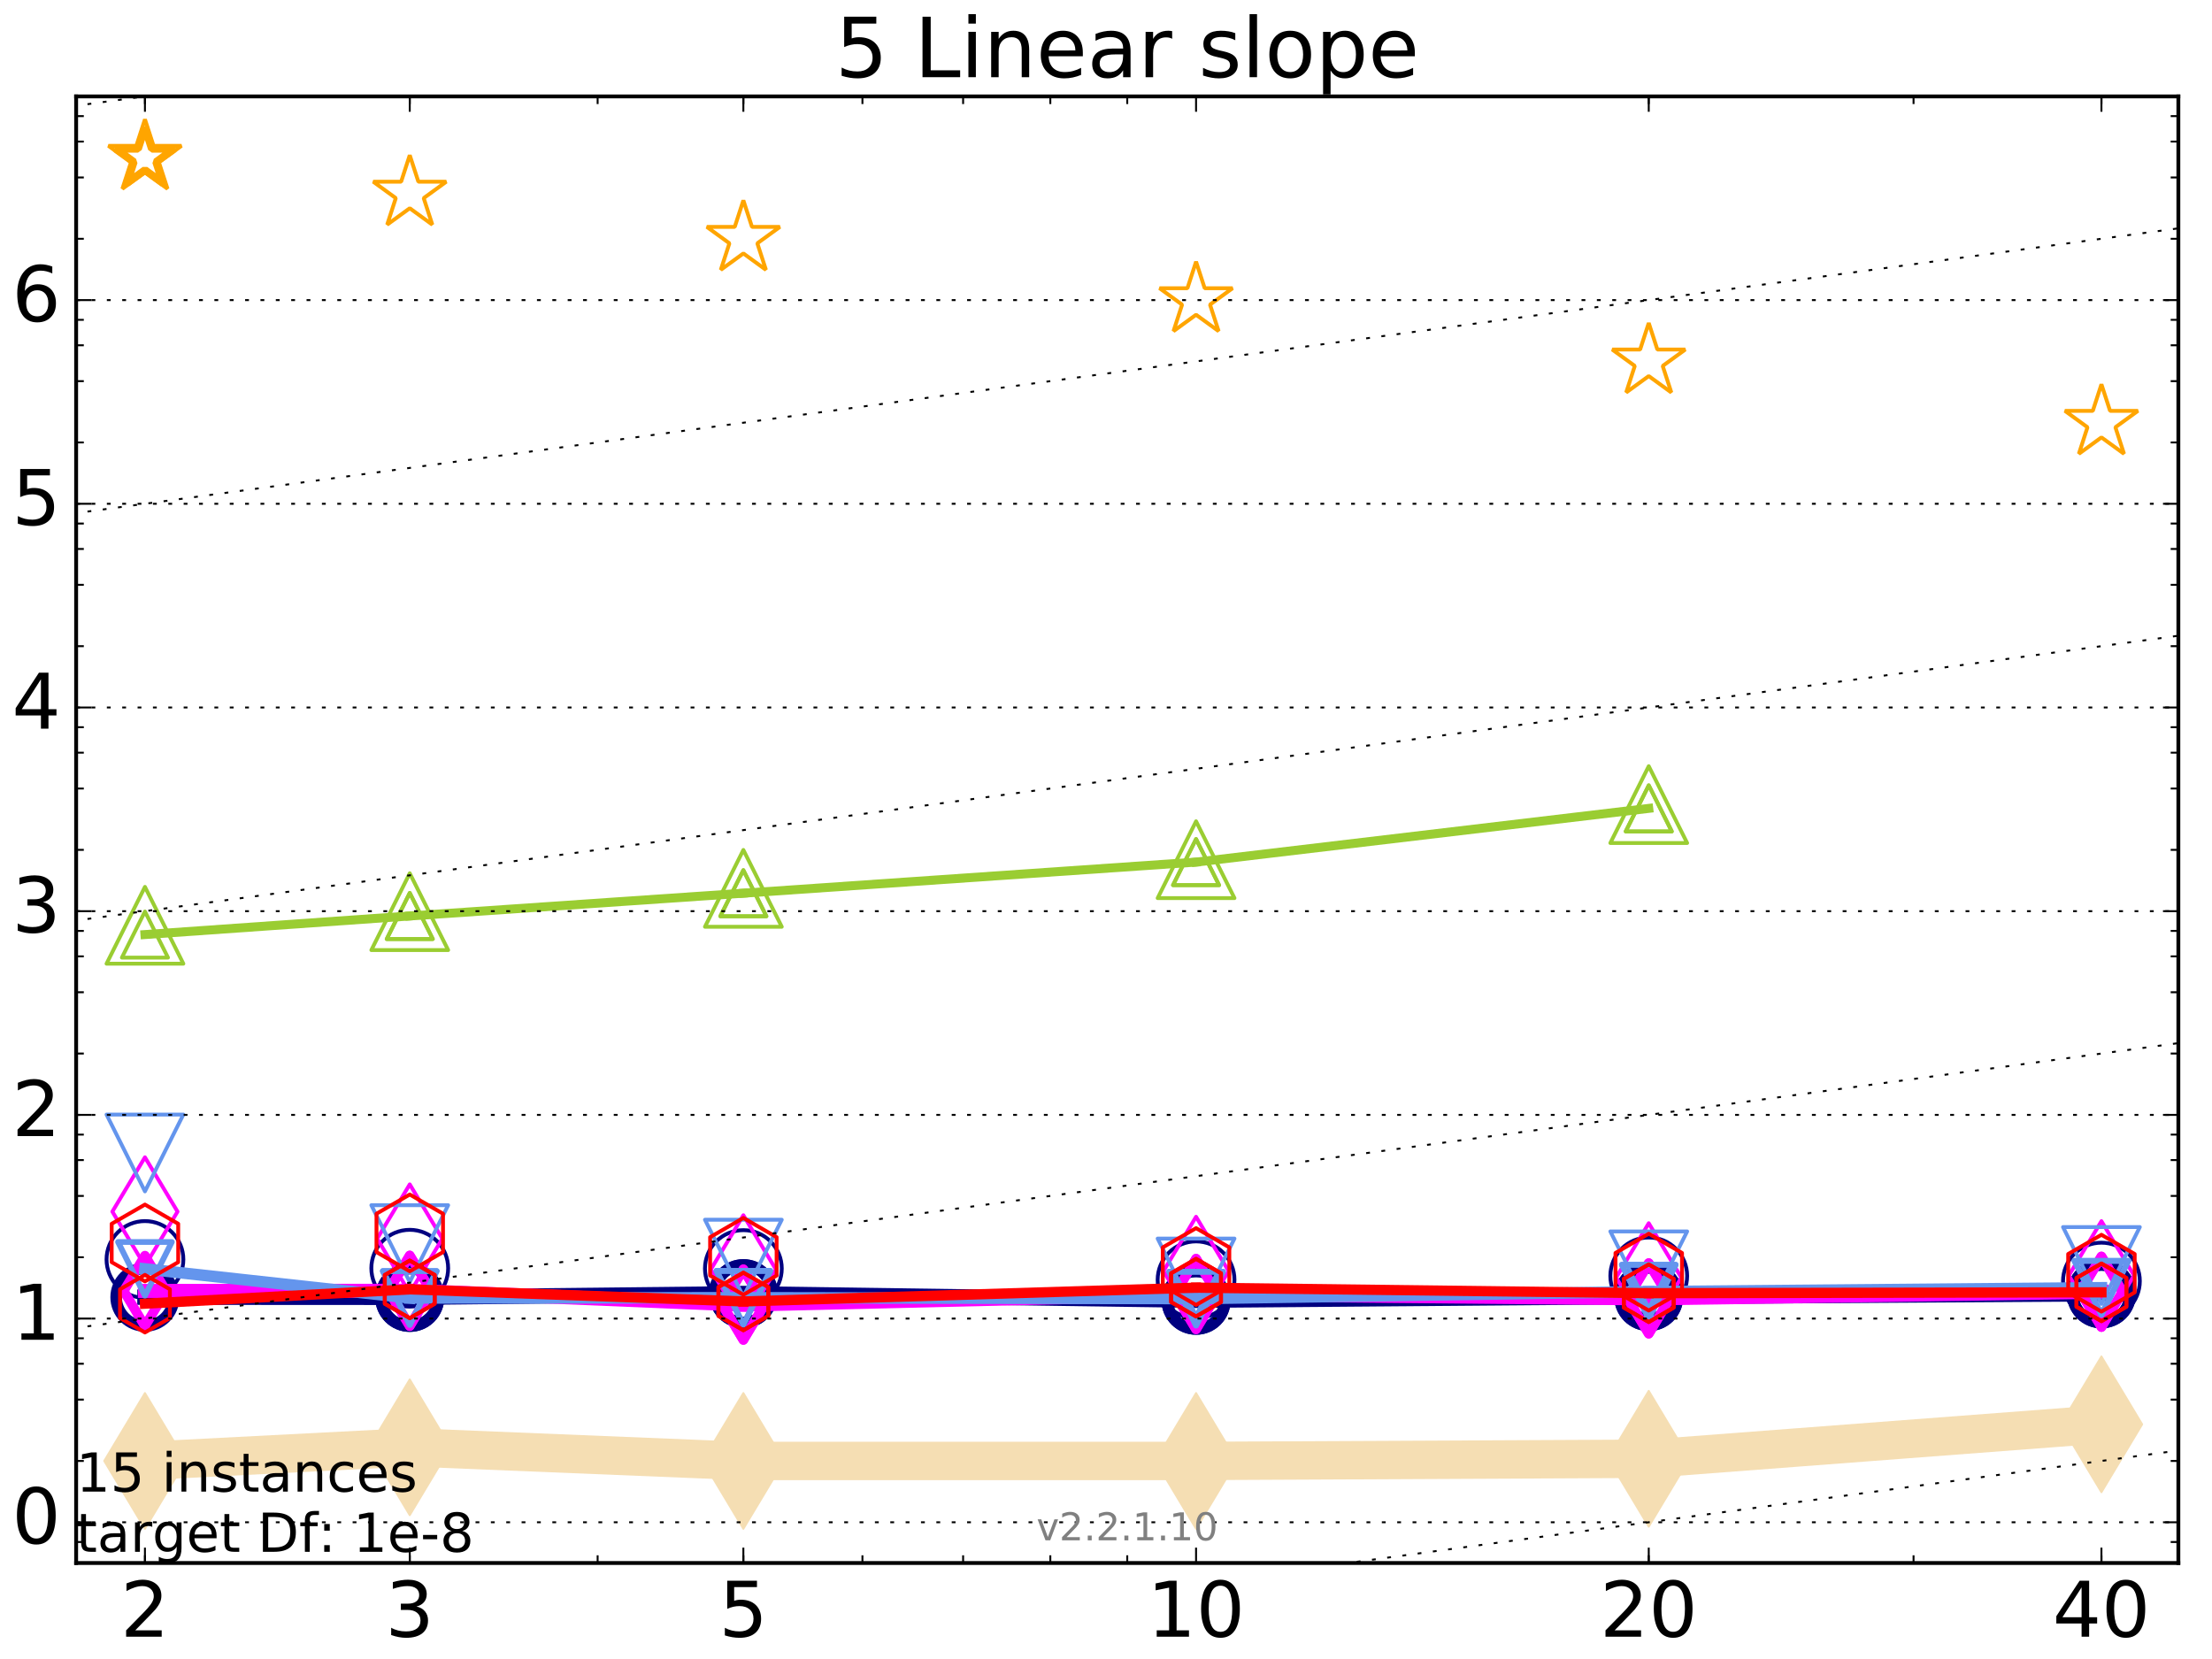 <?xml version="1.0" encoding="utf-8" standalone="no"?>
<!DOCTYPE svg PUBLIC "-//W3C//DTD SVG 1.1//EN"
  "http://www.w3.org/Graphics/SVG/1.1/DTD/svg11.dtd">
<!-- Created with matplotlib (http://matplotlib.org/) -->
<svg height="432pt" version="1.1" viewBox="0 0 576 432" width="576pt" xmlns="http://www.w3.org/2000/svg" xmlns:xlink="http://www.w3.org/1999/xlink">
 <defs>
  <style type="text/css">
*{stroke-linecap:butt;stroke-linejoin:round;stroke-miterlimit:100000;}
  </style>
 </defs>
 <g id="figure_1">
  <g id="patch_1">
   <path d="M 0 432 
L 576 432 
L 576 0 
L 0 0 
z
" style="fill:#ffffff;"/>
  </g>
  <g id="axes_1">
   <g id="patch_2">
    <path d="M 19.825 407 
L 567.24 407 
L 567.24 25.1 
L 19.825 25.1 
z
" style="fill:#ffffff;"/>
   </g>
   <g id="line2d_1">
    <path clip-path="url(#p3a4bf9d9cc)" d="M 37.743 380.425 
L 106.698 376.874 
L 193.571 380.425 
L 311.451 380.425 
L 429.33 379.856 
L 547.209 370.893 
" style="fill:none;stroke:#f5deb3;stroke-linecap:square;stroke-width:10.0;"/>
    <defs>
     <path d="M -0 17.678 
L 10.607 0 
L 0 -17.678 
L -10.607 -0 
z
" id="m29c570de01" style="stroke:#f5deb3;stroke-linejoin:miter;stroke-width:0.5;"/>
    </defs>
    <g clip-path="url(#p3a4bf9d9cc)">
     <use style="fill:#f5deb3;stroke:#f5deb3;stroke-linejoin:miter;stroke-width:0.5;" x="37.743" xlink:href="#m29c570de01" y="380.425"/>
     <use style="fill:#f5deb3;stroke:#f5deb3;stroke-linejoin:miter;stroke-width:0.5;" x="106.698" xlink:href="#m29c570de01" y="376.874"/>
     <use style="fill:#f5deb3;stroke:#f5deb3;stroke-linejoin:miter;stroke-width:0.5;" x="193.571" xlink:href="#m29c570de01" y="380.425"/>
     <use style="fill:#f5deb3;stroke:#f5deb3;stroke-linejoin:miter;stroke-width:0.5;" x="311.451" xlink:href="#m29c570de01" y="380.425"/>
     <use style="fill:#f5deb3;stroke:#f5deb3;stroke-linejoin:miter;stroke-width:0.5;" x="429.33" xlink:href="#m29c570de01" y="379.856"/>
     <use style="fill:#f5deb3;stroke:#f5deb3;stroke-linejoin:miter;stroke-width:0.5;" x="547.209" xlink:href="#m29c570de01" y="370.893"/>
    </g>
   </g>
   <g id="line2d_2">
    <path clip-path="url(#p3a4bf9d9cc)" d="M 37.743 337.784 
L 106.698 337.824 
" style="fill:none;stroke:#000080;stroke-linecap:square;stroke-width:4.0;"/>
    <defs>
     <path d="M 0 7.5 
C 1.989 7.5 3.897 6.71 5.303 5.303 
C 6.71 3.897 7.5 1.989 7.5 0 
C 7.5 -1.989 6.71 -3.897 5.303 -5.303 
C 3.897 -6.71 1.989 -7.5 0 -7.5 
C -1.989 -7.5 -3.897 -6.71 -5.303 -5.303 
C -6.71 -3.897 -7.5 -1.989 -7.5 0 
C -7.5 1.989 -6.71 3.897 -5.303 5.303 
C -3.897 6.71 -1.989 7.5 0 7.5 
z
" id="mb3fbb2dd68" style="stroke:#000080;stroke-width:3.0;"/>
    </defs>
    <g clip-path="url(#p3a4bf9d9cc)">
     <use style="fill:none;stroke:#000080;stroke-width:3.0;" x="37.743" xlink:href="#mb3fbb2dd68" y="337.784"/>
     <use style="fill:none;stroke:#000080;stroke-width:3.0;" x="106.698" xlink:href="#mb3fbb2dd68" y="337.824"/>
    </g>
   </g>
   <g id="line2d_3">
    <path clip-path="url(#p3a4bf9d9cc)" d="M 106.698 337.824 
L 193.571 336.885 
" style="fill:none;stroke:#000080;stroke-linecap:square;stroke-width:4.0;"/>
    <g clip-path="url(#p3a4bf9d9cc)">
     <use style="fill:none;stroke:#000080;stroke-width:3.0;" x="106.698" xlink:href="#mb3fbb2dd68" y="337.824"/>
     <use style="fill:none;stroke:#000080;stroke-width:3.0;" x="193.571" xlink:href="#mb3fbb2dd68" y="336.885"/>
    </g>
   </g>
   <g id="line2d_4">
    <path clip-path="url(#p3a4bf9d9cc)" d="M 193.571 336.885 
L 311.451 338.569 
" style="fill:none;stroke:#000080;stroke-linecap:square;stroke-width:4.0;"/>
    <g clip-path="url(#p3a4bf9d9cc)">
     <use style="fill:none;stroke:#000080;stroke-width:3.0;" x="193.571" xlink:href="#mb3fbb2dd68" y="336.885"/>
     <use style="fill:none;stroke:#000080;stroke-width:3.0;" x="311.451" xlink:href="#mb3fbb2dd68" y="338.569"/>
    </g>
   </g>
   <g id="line2d_5">
    <path clip-path="url(#p3a4bf9d9cc)" d="M 311.451 338.569 
L 429.33 337.627 
" style="fill:none;stroke:#000080;stroke-linecap:square;stroke-width:4.0;"/>
    <g clip-path="url(#p3a4bf9d9cc)">
     <use style="fill:none;stroke:#000080;stroke-width:3.0;" x="311.451" xlink:href="#mb3fbb2dd68" y="338.569"/>
     <use style="fill:none;stroke:#000080;stroke-width:3.0;" x="429.33" xlink:href="#mb3fbb2dd68" y="337.627"/>
    </g>
   </g>
   <g id="line2d_6">
    <path clip-path="url(#p3a4bf9d9cc)" d="M 429.33 337.627 
L 547.209 336.899 
" style="fill:none;stroke:#000080;stroke-linecap:square;stroke-width:4.0;"/>
    <g clip-path="url(#p3a4bf9d9cc)">
     <use style="fill:none;stroke:#000080;stroke-width:3.0;" x="429.33" xlink:href="#mb3fbb2dd68" y="337.627"/>
     <use style="fill:none;stroke:#000080;stroke-width:3.0;" x="547.209" xlink:href="#mb3fbb2dd68" y="336.899"/>
    </g>
   </g>
   <g id="line2d_7">
    <path clip-path="url(#p3a4bf9d9cc)" d="M 547.209 336.899 
" style="fill:none;stroke:#000080;stroke-linecap:square;stroke-width:4.0;"/>
    <g clip-path="url(#p3a4bf9d9cc)">
     <use style="fill:none;stroke:#000080;stroke-width:3.0;" x="547.209" xlink:href="#mb3fbb2dd68" y="336.899"/>
    </g>
   </g>
   <g id="line2d_8"/>
   <g id="line2d_9">
    <defs>
     <path d="M 0 10 
C 2.652 10 5.196 8.946 7.071 7.071 
C 8.946 5.196 10 2.652 10 0 
C 10 -2.652 8.946 -5.196 7.071 -7.071 
C 5.196 -8.946 2.652 -10 0 -10 
C -2.652 -10 -5.196 -8.946 -7.071 -7.071 
C -8.946 -5.196 -10 -2.652 -10 0 
C -10 2.652 -8.946 5.196 -7.071 7.071 
C -5.196 8.946 -2.652 10 0 10 
z
" id="m4d5eb759a0" style="stroke:#000080;"/>
    </defs>
    <g clip-path="url(#p3a4bf9d9cc)">
     <use style="fill:none;stroke:#000080;" x="37.743" xlink:href="#m4d5eb759a0" y="327.966"/>
     <use style="fill:none;stroke:#000080;" x="106.698" xlink:href="#m4d5eb759a0" y="330.241"/>
     <use style="fill:none;stroke:#000080;" x="193.571" xlink:href="#m4d5eb759a0" y="330.328"/>
     <use style="fill:none;stroke:#000080;" x="311.451" xlink:href="#m4d5eb759a0" y="333.254"/>
     <use style="fill:none;stroke:#000080;" x="429.33" xlink:href="#m4d5eb759a0" y="332.237"/>
     <use style="fill:none;stroke:#000080;" x="547.209" xlink:href="#m4d5eb759a0" y="333.591"/>
    </g>
   </g>
   <g id="line2d_10">
    <path clip-path="url(#p3a4bf9d9cc)" d="M 37.743 336.154 
L 106.698 336.117 
" style="fill:none;stroke:#ff00ff;stroke-linecap:square;stroke-width:3.667;"/>
    <defs>
     <path d="M -0 9.192 
L 5.515 0 
L 0 -9.192 
L -5.515 -0 
z
" id="mb4a8a34dd1" style="stroke:#ff00ff;stroke-linejoin:miter;stroke-width:2.5;"/>
    </defs>
    <g clip-path="url(#p3a4bf9d9cc)">
     <use style="fill:none;stroke:#ff00ff;stroke-linejoin:miter;stroke-width:2.5;" x="37.743" xlink:href="#mb4a8a34dd1" y="336.154"/>
     <use style="fill:none;stroke:#ff00ff;stroke-linejoin:miter;stroke-width:2.5;" x="106.698" xlink:href="#mb4a8a34dd1" y="336.117"/>
    </g>
   </g>
   <g id="line2d_11">
    <path clip-path="url(#p3a4bf9d9cc)" d="M 106.698 336.117 
L 193.571 339.72 
" style="fill:none;stroke:#ff00ff;stroke-linecap:square;stroke-width:3.667;"/>
    <g clip-path="url(#p3a4bf9d9cc)">
     <use style="fill:none;stroke:#ff00ff;stroke-linejoin:miter;stroke-width:2.5;" x="106.698" xlink:href="#mb4a8a34dd1" y="336.117"/>
     <use style="fill:none;stroke:#ff00ff;stroke-linejoin:miter;stroke-width:2.5;" x="193.571" xlink:href="#mb4a8a34dd1" y="339.72"/>
    </g>
   </g>
   <g id="line2d_12">
    <path clip-path="url(#p3a4bf9d9cc)" d="M 193.571 339.72 
L 311.451 336.955 
" style="fill:none;stroke:#ff00ff;stroke-linecap:square;stroke-width:3.667;"/>
    <g clip-path="url(#p3a4bf9d9cc)">
     <use style="fill:none;stroke:#ff00ff;stroke-linejoin:miter;stroke-width:2.5;" x="193.571" xlink:href="#mb4a8a34dd1" y="339.72"/>
     <use style="fill:none;stroke:#ff00ff;stroke-linejoin:miter;stroke-width:2.5;" x="311.451" xlink:href="#mb4a8a34dd1" y="336.955"/>
    </g>
   </g>
   <g id="line2d_13">
    <path clip-path="url(#p3a4bf9d9cc)" d="M 311.451 336.955 
L 429.33 338.099 
" style="fill:none;stroke:#ff00ff;stroke-linecap:square;stroke-width:3.667;"/>
    <g clip-path="url(#p3a4bf9d9cc)">
     <use style="fill:none;stroke:#ff00ff;stroke-linejoin:miter;stroke-width:2.5;" x="311.451" xlink:href="#mb4a8a34dd1" y="336.955"/>
     <use style="fill:none;stroke:#ff00ff;stroke-linejoin:miter;stroke-width:2.5;" x="429.33" xlink:href="#mb4a8a34dd1" y="338.099"/>
    </g>
   </g>
   <g id="line2d_14">
    <path clip-path="url(#p3a4bf9d9cc)" d="M 429.33 338.099 
L 547.209 336.372 
" style="fill:none;stroke:#ff00ff;stroke-linecap:square;stroke-width:3.667;"/>
    <g clip-path="url(#p3a4bf9d9cc)">
     <use style="fill:none;stroke:#ff00ff;stroke-linejoin:miter;stroke-width:2.5;" x="429.33" xlink:href="#mb4a8a34dd1" y="338.099"/>
     <use style="fill:none;stroke:#ff00ff;stroke-linejoin:miter;stroke-width:2.5;" x="547.209" xlink:href="#mb4a8a34dd1" y="336.372"/>
    </g>
   </g>
   <g id="line2d_15">
    <path clip-path="url(#p3a4bf9d9cc)" d="M 547.209 336.372 
" style="fill:none;stroke:#ff00ff;stroke-linecap:square;stroke-width:3.667;"/>
    <g clip-path="url(#p3a4bf9d9cc)">
     <use style="fill:none;stroke:#ff00ff;stroke-linejoin:miter;stroke-width:2.5;" x="547.209" xlink:href="#mb4a8a34dd1" y="336.372"/>
    </g>
   </g>
   <g id="line2d_16"/>
   <g id="line2d_17">
    <defs>
     <path d="M -0 14.142 
L 8.485 0 
L -0 -14.142 
L -8.485 -0 
z
" id="m6917cd1a4e" style="stroke:#ff00ff;stroke-linejoin:miter;"/>
    </defs>
    <g clip-path="url(#p3a4bf9d9cc)">
     <use style="fill:none;stroke:#ff00ff;stroke-linejoin:miter;" x="37.743" xlink:href="#m6917cd1a4e" y="315.501"/>
     <use style="fill:none;stroke:#ff00ff;stroke-linejoin:miter;" x="106.698" xlink:href="#m6917cd1a4e" y="322.552"/>
     <use style="fill:none;stroke:#ff00ff;stroke-linejoin:miter;" x="193.571" xlink:href="#m6917cd1a4e" y="330.591"/>
     <use style="fill:none;stroke:#ff00ff;stroke-linejoin:miter;" x="311.451" xlink:href="#m6917cd1a4e" y="330.991"/>
     <use style="fill:none;stroke:#ff00ff;stroke-linejoin:miter;" x="429.33" xlink:href="#m6917cd1a4e" y="332.668"/>
     <use style="fill:none;stroke:#ff00ff;stroke-linejoin:miter;" x="547.209" xlink:href="#m6917cd1a4e" y="332.131"/>
    </g>
   </g>
   <g id="line2d_18">
    <path clip-path="url(#p3a4bf9d9cc)" d="M 37.743 41.222 
" style="fill:none;stroke:#ffa500;stroke-linecap:square;stroke-width:3.333;"/>
    <defs>
     <path d="M 0 -8 
L -1.796 -2.472 
L -7.608 -2.472 
L -2.906 0.944 
L -4.702 6.472 
L -0 3.056 
L 4.702 6.472 
L 2.906 0.944 
L 7.608 -2.472 
L 1.796 -2.472 
z
" id="me22c292a26" style="stroke:#ffa500;stroke-linejoin:bevel;stroke-width:2.0;"/>
    </defs>
    <g clip-path="url(#p3a4bf9d9cc)">
     <use style="fill:none;stroke:#ffa500;stroke-linejoin:bevel;stroke-width:2.0;" x="37.743" xlink:href="#me22c292a26" y="41.222"/>
    </g>
   </g>
   <g id="line2d_19"/>
   <g id="line2d_20">
    <defs>
     <path d="M 0 -10 
L -2.245 -3.09 
L -9.511 -3.09 
L -3.633 1.18 
L -5.878 8.09 
L -0 3.82 
L 5.878 8.09 
L 3.633 1.18 
L 9.511 -3.09 
L 2.245 -3.09 
z
" id="m673a189672" style="stroke:#ffa500;stroke-linejoin:bevel;"/>
    </defs>
    <g clip-path="url(#p3a4bf9d9cc)">
     <use style="fill:none;stroke:#ffa500;stroke-linejoin:bevel;" x="37.743" xlink:href="#m673a189672" y="41.067"/>
     <use style="fill:none;stroke:#ffa500;stroke-linejoin:bevel;" x="106.698" xlink:href="#m673a189672" y="50.407"/>
     <use style="fill:none;stroke:#ffa500;stroke-linejoin:bevel;" x="193.571" xlink:href="#m673a189672" y="62.175"/>
     <use style="fill:none;stroke:#ffa500;stroke-linejoin:bevel;" x="311.451" xlink:href="#m673a189672" y="78.142"/>
     <use style="fill:none;stroke:#ffa500;stroke-linejoin:bevel;" x="429.33" xlink:href="#m673a189672" y="94.109"/>
     <use style="fill:none;stroke:#ffa500;stroke-linejoin:bevel;" x="547.209" xlink:href="#m673a189672" y="110.076"/>
    </g>
   </g>
   <g id="line2d_21">
    <path clip-path="url(#p3a4bf9d9cc)" d="M 37.743 330.415 
L 106.698 337.986 
" style="fill:none;stroke:#6495ed;stroke-linecap:square;stroke-width:3.0;"/>
    <defs>
     <path d="M -0 7 
L 7 -7 
L -7 -7 
z
" id="m1820e9f336" style="stroke:#6495ed;stroke-linejoin:miter;stroke-width:1.5;"/>
    </defs>
    <g clip-path="url(#p3a4bf9d9cc)">
     <use style="fill:none;stroke:#6495ed;stroke-linejoin:miter;stroke-width:1.5;" x="37.743" xlink:href="#m1820e9f336" y="330.415"/>
     <use style="fill:none;stroke:#6495ed;stroke-linejoin:miter;stroke-width:1.5;" x="106.698" xlink:href="#m1820e9f336" y="337.986"/>
    </g>
   </g>
   <g id="line2d_22">
    <path clip-path="url(#p3a4bf9d9cc)" d="M 106.698 337.986 
L 193.571 337.929 
" style="fill:none;stroke:#6495ed;stroke-linecap:square;stroke-width:3.0;"/>
    <g clip-path="url(#p3a4bf9d9cc)">
     <use style="fill:none;stroke:#6495ed;stroke-linejoin:miter;stroke-width:1.5;" x="106.698" xlink:href="#m1820e9f336" y="337.986"/>
     <use style="fill:none;stroke:#6495ed;stroke-linejoin:miter;stroke-width:1.5;" x="193.571" xlink:href="#m1820e9f336" y="337.929"/>
    </g>
   </g>
   <g id="line2d_23">
    <path clip-path="url(#p3a4bf9d9cc)" d="M 193.571 337.929 
L 311.451 338.148 
" style="fill:none;stroke:#6495ed;stroke-linecap:square;stroke-width:3.0;"/>
    <g clip-path="url(#p3a4bf9d9cc)">
     <use style="fill:none;stroke:#6495ed;stroke-linejoin:miter;stroke-width:1.5;" x="193.571" xlink:href="#m1820e9f336" y="337.929"/>
     <use style="fill:none;stroke:#6495ed;stroke-linejoin:miter;stroke-width:1.5;" x="311.451" xlink:href="#m1820e9f336" y="338.148"/>
    </g>
   </g>
   <g id="line2d_24">
    <path clip-path="url(#p3a4bf9d9cc)" d="M 311.451 338.148 
L 429.33 336.34 
" style="fill:none;stroke:#6495ed;stroke-linecap:square;stroke-width:3.0;"/>
    <g clip-path="url(#p3a4bf9d9cc)">
     <use style="fill:none;stroke:#6495ed;stroke-linejoin:miter;stroke-width:1.5;" x="311.451" xlink:href="#m1820e9f336" y="338.148"/>
     <use style="fill:none;stroke:#6495ed;stroke-linejoin:miter;stroke-width:1.5;" x="429.33" xlink:href="#m1820e9f336" y="336.34"/>
    </g>
   </g>
   <g id="line2d_25">
    <path clip-path="url(#p3a4bf9d9cc)" d="M 429.33 336.34 
L 547.209 335.327 
" style="fill:none;stroke:#6495ed;stroke-linecap:square;stroke-width:3.0;"/>
    <g clip-path="url(#p3a4bf9d9cc)">
     <use style="fill:none;stroke:#6495ed;stroke-linejoin:miter;stroke-width:1.5;" x="429.33" xlink:href="#m1820e9f336" y="336.34"/>
     <use style="fill:none;stroke:#6495ed;stroke-linejoin:miter;stroke-width:1.5;" x="547.209" xlink:href="#m1820e9f336" y="335.327"/>
    </g>
   </g>
   <g id="line2d_26">
    <path clip-path="url(#p3a4bf9d9cc)" d="M 547.209 335.327 
" style="fill:none;stroke:#6495ed;stroke-linecap:square;stroke-width:3.0;"/>
    <g clip-path="url(#p3a4bf9d9cc)">
     <use style="fill:none;stroke:#6495ed;stroke-linejoin:miter;stroke-width:1.5;" x="547.209" xlink:href="#m1820e9f336" y="335.327"/>
    </g>
   </g>
   <g id="line2d_27"/>
   <g id="line2d_28">
    <defs>
     <path d="M -0 10 
L 10 -10 
L -10 -10 
z
" id="m6410e30405" style="stroke:#6495ed;stroke-linejoin:miter;"/>
    </defs>
    <g clip-path="url(#p3a4bf9d9cc)">
     <use style="fill:none;stroke:#6495ed;stroke-linejoin:miter;" x="37.743" xlink:href="#m6410e30405" y="300.232"/>
     <use style="fill:none;stroke:#6495ed;stroke-linejoin:miter;" x="106.698" xlink:href="#m6410e30405" y="323.832"/>
     <use style="fill:none;stroke:#6495ed;stroke-linejoin:miter;" x="193.571" xlink:href="#m6410e30405" y="327.614"/>
     <use style="fill:none;stroke:#6495ed;stroke-linejoin:miter;" x="311.451" xlink:href="#m6410e30405" y="332.523"/>
     <use style="fill:none;stroke:#6495ed;stroke-linejoin:miter;" x="429.33" xlink:href="#m6410e30405" y="330.657"/>
     <use style="fill:none;stroke:#6495ed;stroke-linejoin:miter;" x="547.209" xlink:href="#m6410e30405" y="329.524"/>
    </g>
   </g>
   <g id="line2d_29">
    <path clip-path="url(#p3a4bf9d9cc)" d="M 37.743 339.472 
L 106.698 335.746 
" style="fill:none;stroke:#ff0000;stroke-linecap:square;stroke-width:2.667;"/>
    <defs>
     <path d="M 0 -7.5 
L -6.495 -3.75 
L -6.495 3.75 
L -0 7.5 
L 6.495 3.75 
L 6.495 -3.75 
z
" id="m7018a2073c" style="stroke:#ff0000;stroke-linejoin:miter;"/>
    </defs>
    <g clip-path="url(#p3a4bf9d9cc)">
     <use style="fill:none;stroke:#ff0000;stroke-linejoin:miter;" x="37.743" xlink:href="#m7018a2073c" y="339.472"/>
     <use style="fill:none;stroke:#ff0000;stroke-linejoin:miter;" x="106.698" xlink:href="#m7018a2073c" y="335.746"/>
    </g>
   </g>
   <g id="line2d_30">
    <path clip-path="url(#p3a4bf9d9cc)" d="M 106.698 335.746 
L 193.571 338.896 
" style="fill:none;stroke:#ff0000;stroke-linecap:square;stroke-width:2.667;"/>
    <g clip-path="url(#p3a4bf9d9cc)">
     <use style="fill:none;stroke:#ff0000;stroke-linejoin:miter;" x="106.698" xlink:href="#m7018a2073c" y="335.746"/>
     <use style="fill:none;stroke:#ff0000;stroke-linejoin:miter;" x="193.571" xlink:href="#m7018a2073c" y="338.896"/>
    </g>
   </g>
   <g id="line2d_31">
    <path clip-path="url(#p3a4bf9d9cc)" d="M 193.571 338.896 
L 311.451 335.305 
" style="fill:none;stroke:#ff0000;stroke-linecap:square;stroke-width:2.667;"/>
    <g clip-path="url(#p3a4bf9d9cc)">
     <use style="fill:none;stroke:#ff0000;stroke-linejoin:miter;" x="193.571" xlink:href="#m7018a2073c" y="338.896"/>
     <use style="fill:none;stroke:#ff0000;stroke-linejoin:miter;" x="311.451" xlink:href="#m7018a2073c" y="335.305"/>
    </g>
   </g>
   <g id="line2d_32">
    <path clip-path="url(#p3a4bf9d9cc)" d="M 311.451 335.305 
L 429.33 336.746 
" style="fill:none;stroke:#ff0000;stroke-linecap:square;stroke-width:2.667;"/>
    <g clip-path="url(#p3a4bf9d9cc)">
     <use style="fill:none;stroke:#ff0000;stroke-linejoin:miter;" x="311.451" xlink:href="#m7018a2073c" y="335.305"/>
     <use style="fill:none;stroke:#ff0000;stroke-linejoin:miter;" x="429.33" xlink:href="#m7018a2073c" y="336.746"/>
    </g>
   </g>
   <g id="line2d_33">
    <path clip-path="url(#p3a4bf9d9cc)" d="M 429.33 336.746 
L 547.209 336.522 
" style="fill:none;stroke:#ff0000;stroke-linecap:square;stroke-width:2.667;"/>
    <g clip-path="url(#p3a4bf9d9cc)">
     <use style="fill:none;stroke:#ff0000;stroke-linejoin:miter;" x="429.33" xlink:href="#m7018a2073c" y="336.746"/>
     <use style="fill:none;stroke:#ff0000;stroke-linejoin:miter;" x="547.209" xlink:href="#m7018a2073c" y="336.522"/>
    </g>
   </g>
   <g id="line2d_34">
    <path clip-path="url(#p3a4bf9d9cc)" d="M 547.209 336.522 
" style="fill:none;stroke:#ff0000;stroke-linecap:square;stroke-width:2.667;"/>
    <g clip-path="url(#p3a4bf9d9cc)">
     <use style="fill:none;stroke:#ff0000;stroke-linejoin:miter;" x="547.209" xlink:href="#m7018a2073c" y="336.522"/>
    </g>
   </g>
   <g id="line2d_35"/>
   <g id="line2d_36">
    <defs>
     <path d="M 0 -10 
L -8.66 -5 
L -8.66 5 
L -0 10 
L 8.66 5 
L 8.66 -5 
z
" id="m0444851a23" style="stroke:#ff0000;stroke-linejoin:miter;"/>
    </defs>
    <g clip-path="url(#p3a4bf9d9cc)">
     <use style="fill:none;stroke:#ff0000;stroke-linejoin:miter;" x="37.743" xlink:href="#m0444851a23" y="323.668"/>
     <use style="fill:none;stroke:#ff0000;stroke-linejoin:miter;" x="106.698" xlink:href="#m0444851a23" y="321.046"/>
     <use style="fill:none;stroke:#ff0000;stroke-linejoin:miter;" x="193.571" xlink:href="#m0444851a23" y="327.154"/>
     <use style="fill:none;stroke:#ff0000;stroke-linejoin:miter;" x="311.451" xlink:href="#m0444851a23" y="329.81"/>
     <use style="fill:none;stroke:#ff0000;stroke-linejoin:miter;" x="429.33" xlink:href="#m0444851a23" y="331.263"/>
     <use style="fill:none;stroke:#ff0000;stroke-linejoin:miter;" x="547.209" xlink:href="#m0444851a23" y="331.537"/>
    </g>
   </g>
   <g id="line2d_37">
    <path clip-path="url(#p3a4bf9d9cc)" d="M 37.743 243.356 
L 106.698 238.518 
" style="fill:none;stroke:#9acd32;stroke-linecap:square;stroke-width:2.333;"/>
    <defs>
     <path d="M 0 -6 
L -6 6 
L 6 6 
z
" id="m30e24a51ff" style="stroke:#9acd32;stroke-linejoin:miter;"/>
    </defs>
    <g clip-path="url(#p3a4bf9d9cc)">
     <use style="fill:none;stroke:#9acd32;stroke-linejoin:miter;" x="37.743" xlink:href="#m30e24a51ff" y="243.356"/>
     <use style="fill:none;stroke:#9acd32;stroke-linejoin:miter;" x="106.698" xlink:href="#m30e24a51ff" y="238.518"/>
    </g>
   </g>
   <g id="line2d_38">
    <path clip-path="url(#p3a4bf9d9cc)" d="M 106.698 238.518 
L 193.571 232.588 
" style="fill:none;stroke:#9acd32;stroke-linecap:square;stroke-width:2.333;"/>
    <g clip-path="url(#p3a4bf9d9cc)">
     <use style="fill:none;stroke:#9acd32;stroke-linejoin:miter;" x="106.698" xlink:href="#m30e24a51ff" y="238.518"/>
     <use style="fill:none;stroke:#9acd32;stroke-linejoin:miter;" x="193.571" xlink:href="#m30e24a51ff" y="232.588"/>
    </g>
   </g>
   <g id="line2d_39">
    <path clip-path="url(#p3a4bf9d9cc)" d="M 193.571 232.588 
L 311.451 224.487 
" style="fill:none;stroke:#9acd32;stroke-linecap:square;stroke-width:2.333;"/>
    <g clip-path="url(#p3a4bf9d9cc)">
     <use style="fill:none;stroke:#9acd32;stroke-linejoin:miter;" x="193.571" xlink:href="#m30e24a51ff" y="232.588"/>
     <use style="fill:none;stroke:#9acd32;stroke-linejoin:miter;" x="311.451" xlink:href="#m30e24a51ff" y="224.487"/>
    </g>
   </g>
   <g id="line2d_40">
    <path clip-path="url(#p3a4bf9d9cc)" d="M 311.451 224.487 
L 429.33 210.502 
" style="fill:none;stroke:#9acd32;stroke-linecap:square;stroke-width:2.333;"/>
    <g clip-path="url(#p3a4bf9d9cc)">
     <use style="fill:none;stroke:#9acd32;stroke-linejoin:miter;" x="311.451" xlink:href="#m30e24a51ff" y="224.487"/>
     <use style="fill:none;stroke:#9acd32;stroke-linejoin:miter;" x="429.33" xlink:href="#m30e24a51ff" y="210.502"/>
    </g>
   </g>
   <g id="line2d_41">
    <path clip-path="url(#p3a4bf9d9cc)" d="M 429.33 210.502 
" style="fill:none;stroke:#9acd32;stroke-linecap:square;stroke-width:2.333;"/>
    <g clip-path="url(#p3a4bf9d9cc)">
     <use style="fill:none;stroke:#9acd32;stroke-linejoin:miter;" x="429.33" xlink:href="#m30e24a51ff" y="210.502"/>
    </g>
   </g>
   <g id="line2d_42"/>
   <g id="line2d_43">
    <defs>
     <path d="M 0 -10 
L -10 10 
L 10 10 
z
" id="m6dcb2c8ce6" style="stroke:#9acd32;stroke-linejoin:miter;"/>
    </defs>
    <g clip-path="url(#p3a4bf9d9cc)">
     <use style="fill:none;stroke:#9acd32;stroke-linejoin:miter;" x="37.743" xlink:href="#m6dcb2c8ce6" y="240.943"/>
     <use style="fill:none;stroke:#9acd32;stroke-linejoin:miter;" x="106.698" xlink:href="#m6dcb2c8ce6" y="237.398"/>
     <use style="fill:none;stroke:#9acd32;stroke-linejoin:miter;" x="193.571" xlink:href="#m6dcb2c8ce6" y="231.326"/>
     <use style="fill:none;stroke:#9acd32;stroke-linejoin:miter;" x="311.451" xlink:href="#m6dcb2c8ce6" y="223.863"/>
     <use style="fill:none;stroke:#9acd32;stroke-linejoin:miter;" x="429.33" xlink:href="#m6dcb2c8ce6" y="209.515"/>
    </g>
   </g>
   <g id="line2d_44"/>
   <g id="line2d_45">
    <path clip-path="url(#p3a4bf9d9cc)" d="M -353.844 502.475 
M 159.064 433 
L 577 376.389 
" style="fill:none;stroke:#000000;stroke-dasharray:1,3;stroke-dashoffset:0.0;stroke-width:0.5;"/>
   </g>
   <g id="line2d_46">
    <path clip-path="url(#p3a4bf9d9cc)" d="M -353.844 396.392 
M -1 348.598 
L 577 270.306 
" style="fill:none;stroke:#000000;stroke-dasharray:1,3;stroke-dashoffset:0.0;stroke-width:0.5;"/>
   </g>
   <g id="line2d_47">
    <path clip-path="url(#p3a4bf9d9cc)" d="M -353.844 290.308 
M -1 242.515 
L 577 164.223 
" style="fill:none;stroke:#000000;stroke-dasharray:1,3;stroke-dashoffset:0.0;stroke-width:0.5;"/>
   </g>
   <g id="line2d_48">
    <path clip-path="url(#p3a4bf9d9cc)" d="M -353.844 184.225 
M -1 136.431 
L 577 58.139 
" style="fill:none;stroke:#000000;stroke-dasharray:1,3;stroke-dashoffset:0.0;stroke-width:0.5;"/>
   </g>
   <g id="line2d_49">
    <path clip-path="url(#p3a4bf9d9cc)" d="M -353.844 78.142 
M -1 30.348 
L 230.43 -1 
" style="fill:none;stroke:#000000;stroke-dasharray:1,3;stroke-dashoffset:0.0;stroke-width:0.5;"/>
   </g>
   <g id="patch_3">
    <path d="M 19.825 25.1 
L 567.24 25.1 
" style="fill:none;stroke:#000000;stroke-linecap:square;stroke-linejoin:miter;"/>
   </g>
   <g id="patch_4">
    <path d="M 567.24 407 
L 567.24 25.1 
" style="fill:none;stroke:#000000;stroke-linecap:square;stroke-linejoin:miter;"/>
   </g>
   <g id="patch_5">
    <path d="M 19.825 407 
L 567.24 407 
" style="fill:none;stroke:#000000;stroke-linecap:square;stroke-linejoin:miter;"/>
   </g>
   <g id="patch_6">
    <path d="M 19.825 407 
L 19.825 25.1 
" style="fill:none;stroke:#000000;stroke-linecap:square;stroke-linejoin:miter;"/>
   </g>
   <g id="matplotlib.axis_1">
    <g id="xtick_1">
     <g id="line2d_50">
      <defs>
       <path d="M 0 0 
L 0 -4 
" id="ma3ff289a90" style="stroke:#000000;stroke-width:0.5;"/>
      </defs>
      <g>
       <use style="stroke:#000000;stroke-width:0.5;" x="37.743" xlink:href="#ma3ff289a90" y="407.0"/>
      </g>
     </g>
     <g id="line2d_51">
      <defs>
       <path d="M 0 0 
L 0 4 
" id="mfdc2427575" style="stroke:#000000;stroke-width:0.5;"/>
      </defs>
      <g>
       <use style="stroke:#000000;stroke-width:0.5;" x="37.743" xlink:href="#mfdc2427575" y="25.1"/>
      </g>
     </g>
     <g id="text_1">
      <!-- 2 -->
      <defs>
       <path d="M 19.188 8.297 
L 53.609 8.297 
L 53.609 0 
L 7.328 0 
L 7.328 8.297 
Q 12.938 14.109 22.625 23.891 
Q 32.328 33.688 34.812 36.531 
Q 39.547 41.844 41.422 45.531 
Q 43.312 49.219 43.312 52.781 
Q 43.312 58.594 39.234 62.25 
Q 35.156 65.922 28.609 65.922 
Q 23.969 65.922 18.812 64.312 
Q 13.672 62.703 7.812 59.422 
L 7.812 69.391 
Q 13.766 71.781 18.938 73 
Q 24.125 74.219 28.422 74.219 
Q 39.75 74.219 46.484 68.547 
Q 53.219 62.891 53.219 53.422 
Q 53.219 48.922 51.531 44.891 
Q 49.859 40.875 45.406 35.406 
Q 44.188 33.984 37.641 27.219 
Q 31.109 20.453 19.188 8.297 
" id="BitstreamVeraSans-Roman-32"/>
      </defs>
      <g transform="translate(31.381 426.197)scale(0.2 -0.2)">
       <use xlink:href="#BitstreamVeraSans-Roman-32"/>
      </g>
     </g>
    </g>
    <g id="xtick_2">
     <g id="line2d_52">
      <g>
       <use style="stroke:#000000;stroke-width:0.5;" x="106.698" xlink:href="#ma3ff289a90" y="407.0"/>
      </g>
     </g>
     <g id="line2d_53">
      <g>
       <use style="stroke:#000000;stroke-width:0.5;" x="106.698" xlink:href="#mfdc2427575" y="25.1"/>
      </g>
     </g>
     <g id="text_2">
      <!-- 3 -->
      <defs>
       <path d="M 40.578 39.312 
Q 47.656 37.797 51.625 33 
Q 55.609 28.219 55.609 21.188 
Q 55.609 10.406 48.188 4.484 
Q 40.766 -1.422 27.094 -1.422 
Q 22.516 -1.422 17.656 -0.516 
Q 12.797 0.391 7.625 2.203 
L 7.625 11.719 
Q 11.719 9.328 16.594 8.109 
Q 21.484 6.891 26.812 6.891 
Q 36.078 6.891 40.938 10.547 
Q 45.797 14.203 45.797 21.188 
Q 45.797 27.641 41.281 31.266 
Q 36.766 34.906 28.719 34.906 
L 20.219 34.906 
L 20.219 43.016 
L 29.109 43.016 
Q 36.375 43.016 40.234 45.922 
Q 44.094 48.828 44.094 54.297 
Q 44.094 59.906 40.109 62.906 
Q 36.141 65.922 28.719 65.922 
Q 24.656 65.922 20.016 65.031 
Q 15.375 64.156 9.812 62.312 
L 9.812 71.094 
Q 15.438 72.656 20.344 73.438 
Q 25.25 74.219 29.594 74.219 
Q 40.828 74.219 47.359 69.109 
Q 53.906 64.016 53.906 55.328 
Q 53.906 49.266 50.438 45.094 
Q 46.969 40.922 40.578 39.312 
" id="BitstreamVeraSans-Roman-33"/>
      </defs>
      <g transform="translate(100.336 426.197)scale(0.2 -0.2)">
       <use xlink:href="#BitstreamVeraSans-Roman-33"/>
      </g>
     </g>
    </g>
    <g id="xtick_3">
     <g id="line2d_54">
      <g>
       <use style="stroke:#000000;stroke-width:0.5;" x="193.571" xlink:href="#ma3ff289a90" y="407.0"/>
      </g>
     </g>
     <g id="line2d_55">
      <g>
       <use style="stroke:#000000;stroke-width:0.5;" x="193.571" xlink:href="#mfdc2427575" y="25.1"/>
      </g>
     </g>
     <g id="text_3">
      <!-- 5 -->
      <defs>
       <path d="M 10.797 72.906 
L 49.516 72.906 
L 49.516 64.594 
L 19.828 64.594 
L 19.828 46.734 
Q 21.969 47.469 24.109 47.828 
Q 26.266 48.188 28.422 48.188 
Q 40.625 48.188 47.75 41.5 
Q 54.891 34.812 54.891 23.391 
Q 54.891 11.625 47.562 5.094 
Q 40.234 -1.422 26.906 -1.422 
Q 22.312 -1.422 17.547 -0.641 
Q 12.797 0.141 7.719 1.703 
L 7.719 11.625 
Q 12.109 9.234 16.797 8.062 
Q 21.484 6.891 26.703 6.891 
Q 35.156 6.891 40.078 11.328 
Q 45.016 15.766 45.016 23.391 
Q 45.016 31 40.078 35.438 
Q 35.156 39.891 26.703 39.891 
Q 22.75 39.891 18.812 39.016 
Q 14.891 38.141 10.797 36.281 
z
" id="BitstreamVeraSans-Roman-35"/>
      </defs>
      <g transform="translate(187.209 426.197)scale(0.2 -0.2)">
       <use xlink:href="#BitstreamVeraSans-Roman-35"/>
      </g>
     </g>
    </g>
    <g id="xtick_4">
     <g id="line2d_56">
      <g>
       <use style="stroke:#000000;stroke-width:0.5;" x="311.451" xlink:href="#ma3ff289a90" y="407.0"/>
      </g>
     </g>
     <g id="line2d_57">
      <g>
       <use style="stroke:#000000;stroke-width:0.5;" x="311.451" xlink:href="#mfdc2427575" y="25.1"/>
      </g>
     </g>
     <g id="text_4">
      <!-- 10 -->
      <defs>
       <path d="M 31.781 66.406 
Q 24.172 66.406 20.328 58.906 
Q 16.5 51.422 16.5 36.375 
Q 16.5 21.391 20.328 13.891 
Q 24.172 6.391 31.781 6.391 
Q 39.453 6.391 43.281 13.891 
Q 47.125 21.391 47.125 36.375 
Q 47.125 51.422 43.281 58.906 
Q 39.453 66.406 31.781 66.406 
M 31.781 74.219 
Q 44.047 74.219 50.516 64.516 
Q 56.984 54.828 56.984 36.375 
Q 56.984 17.969 50.516 8.266 
Q 44.047 -1.422 31.781 -1.422 
Q 19.531 -1.422 13.062 8.266 
Q 6.594 17.969 6.594 36.375 
Q 6.594 54.828 13.062 64.516 
Q 19.531 74.219 31.781 74.219 
" id="BitstreamVeraSans-Roman-30"/>
       <path d="M 12.406 8.297 
L 28.516 8.297 
L 28.516 63.922 
L 10.984 60.406 
L 10.984 69.391 
L 28.422 72.906 
L 38.281 72.906 
L 38.281 8.297 
L 54.391 8.297 
L 54.391 0 
L 12.406 0 
z
" id="BitstreamVeraSans-Roman-31"/>
      </defs>
      <g transform="translate(298.726 426.197)scale(0.2 -0.2)">
       <use xlink:href="#BitstreamVeraSans-Roman-31"/>
       <use x="63.623" xlink:href="#BitstreamVeraSans-Roman-30"/>
      </g>
     </g>
    </g>
    <g id="xtick_5">
     <g id="line2d_58">
      <g>
       <use style="stroke:#000000;stroke-width:0.5;" x="429.33" xlink:href="#ma3ff289a90" y="407.0"/>
      </g>
     </g>
     <g id="line2d_59">
      <g>
       <use style="stroke:#000000;stroke-width:0.5;" x="429.33" xlink:href="#mfdc2427575" y="25.1"/>
      </g>
     </g>
     <g id="text_5">
      <!-- 20 -->
      <g transform="translate(416.605 426.197)scale(0.2 -0.2)">
       <use xlink:href="#BitstreamVeraSans-Roman-32"/>
       <use x="63.623" xlink:href="#BitstreamVeraSans-Roman-30"/>
      </g>
     </g>
    </g>
    <g id="xtick_6">
     <g id="line2d_60">
      <g>
       <use style="stroke:#000000;stroke-width:0.5;" x="547.209" xlink:href="#ma3ff289a90" y="407.0"/>
      </g>
     </g>
     <g id="line2d_61">
      <g>
       <use style="stroke:#000000;stroke-width:0.5;" x="547.209" xlink:href="#mfdc2427575" y="25.1"/>
      </g>
     </g>
     <g id="text_6">
      <!-- 40 -->
      <defs>
       <path d="M 37.797 64.312 
L 12.891 25.391 
L 37.797 25.391 
z
M 35.203 72.906 
L 47.609 72.906 
L 47.609 25.391 
L 58.016 25.391 
L 58.016 17.188 
L 47.609 17.188 
L 47.609 0 
L 37.797 0 
L 37.797 17.188 
L 4.891 17.188 
L 4.891 26.703 
z
" id="BitstreamVeraSans-Roman-34"/>
      </defs>
      <g transform="translate(534.484 426.197)scale(0.2 -0.2)">
       <use xlink:href="#BitstreamVeraSans-Roman-34"/>
       <use x="63.623" xlink:href="#BitstreamVeraSans-Roman-30"/>
      </g>
     </g>
    </g>
    <g id="xtick_7">
     <g id="line2d_62">
      <defs>
       <path d="M 0 0 
L 0 -2 
" id="m5202fd6b06" style="stroke:#000000;stroke-width:0.5;"/>
      </defs>
      <g>
       <use style="stroke:#000000;stroke-width:0.5;" x="37.743" xlink:href="#m5202fd6b06" y="407.0"/>
      </g>
     </g>
     <g id="line2d_63">
      <defs>
       <path d="M 0 0 
L 0 2 
" id="m10ef45c1e6" style="stroke:#000000;stroke-width:0.5;"/>
      </defs>
      <g>
       <use style="stroke:#000000;stroke-width:0.5;" x="37.743" xlink:href="#m10ef45c1e6" y="25.1"/>
      </g>
     </g>
    </g>
    <g id="xtick_8">
     <g id="line2d_64">
      <g>
       <use style="stroke:#000000;stroke-width:0.5;" x="106.698" xlink:href="#m5202fd6b06" y="407.0"/>
      </g>
     </g>
     <g id="line2d_65">
      <g>
       <use style="stroke:#000000;stroke-width:0.5;" x="106.698" xlink:href="#m10ef45c1e6" y="25.1"/>
      </g>
     </g>
    </g>
    <g id="xtick_9">
     <g id="line2d_66">
      <g>
       <use style="stroke:#000000;stroke-width:0.5;" x="155.622" xlink:href="#m5202fd6b06" y="407.0"/>
      </g>
     </g>
     <g id="line2d_67">
      <g>
       <use style="stroke:#000000;stroke-width:0.5;" x="155.622" xlink:href="#m10ef45c1e6" y="25.1"/>
      </g>
     </g>
    </g>
    <g id="xtick_10">
     <g id="line2d_68">
      <g>
       <use style="stroke:#000000;stroke-width:0.5;" x="193.571" xlink:href="#m5202fd6b06" y="407.0"/>
      </g>
     </g>
     <g id="line2d_69">
      <g>
       <use style="stroke:#000000;stroke-width:0.5;" x="193.571" xlink:href="#m10ef45c1e6" y="25.1"/>
      </g>
     </g>
    </g>
    <g id="xtick_11">
     <g id="line2d_70">
      <g>
       <use style="stroke:#000000;stroke-width:0.5;" x="224.577" xlink:href="#m5202fd6b06" y="407.0"/>
      </g>
     </g>
     <g id="line2d_71">
      <g>
       <use style="stroke:#000000;stroke-width:0.5;" x="224.577" xlink:href="#m10ef45c1e6" y="25.1"/>
      </g>
     </g>
    </g>
    <g id="xtick_12">
     <g id="line2d_72">
      <g>
       <use style="stroke:#000000;stroke-width:0.5;" x="250.793" xlink:href="#m5202fd6b06" y="407.0"/>
      </g>
     </g>
     <g id="line2d_73">
      <g>
       <use style="stroke:#000000;stroke-width:0.5;" x="250.793" xlink:href="#m10ef45c1e6" y="25.1"/>
      </g>
     </g>
    </g>
    <g id="xtick_13">
     <g id="line2d_74">
      <g>
       <use style="stroke:#000000;stroke-width:0.5;" x="273.502" xlink:href="#m5202fd6b06" y="407.0"/>
      </g>
     </g>
     <g id="line2d_75">
      <g>
       <use style="stroke:#000000;stroke-width:0.5;" x="273.502" xlink:href="#m10ef45c1e6" y="25.1"/>
      </g>
     </g>
    </g>
    <g id="xtick_14">
     <g id="line2d_76">
      <g>
       <use style="stroke:#000000;stroke-width:0.5;" x="293.532" xlink:href="#m5202fd6b06" y="407.0"/>
      </g>
     </g>
     <g id="line2d_77">
      <g>
       <use style="stroke:#000000;stroke-width:0.5;" x="293.532" xlink:href="#m10ef45c1e6" y="25.1"/>
      </g>
     </g>
    </g>
    <g id="xtick_15">
     <g id="line2d_78">
      <g>
       <use style="stroke:#000000;stroke-width:0.5;" x="429.33" xlink:href="#m5202fd6b06" y="407.0"/>
      </g>
     </g>
     <g id="line2d_79">
      <g>
       <use style="stroke:#000000;stroke-width:0.5;" x="429.33" xlink:href="#m10ef45c1e6" y="25.1"/>
      </g>
     </g>
    </g>
    <g id="xtick_16">
     <g id="line2d_80">
      <g>
       <use style="stroke:#000000;stroke-width:0.5;" x="498.285" xlink:href="#m5202fd6b06" y="407.0"/>
      </g>
     </g>
     <g id="line2d_81">
      <g>
       <use style="stroke:#000000;stroke-width:0.5;" x="498.285" xlink:href="#m10ef45c1e6" y="25.1"/>
      </g>
     </g>
    </g>
    <g id="xtick_17">
     <g id="line2d_82">
      <g>
       <use style="stroke:#000000;stroke-width:0.5;" x="547.209" xlink:href="#m5202fd6b06" y="407.0"/>
      </g>
     </g>
     <g id="line2d_83">
      <g>
       <use style="stroke:#000000;stroke-width:0.5;" x="547.209" xlink:href="#m10ef45c1e6" y="25.1"/>
      </g>
     </g>
    </g>
   </g>
   <g id="matplotlib.axis_2">
    <g id="ytick_1">
     <g id="line2d_84">
      <path clip-path="url(#p3a4bf9d9cc)" d="M 19.825 396.392 
L 567.24 396.392 
" style="fill:none;stroke:#000000;stroke-dasharray:1,3;stroke-dashoffset:0.0;stroke-width:0.5;"/>
     </g>
     <g id="line2d_85">
      <defs>
       <path d="M 0 0 
L 4 0 
" id="m651ab36bf5" style="stroke:#000000;stroke-width:0.5;"/>
      </defs>
      <g>
       <use style="stroke:#000000;stroke-width:0.5;" x="19.825" xlink:href="#m651ab36bf5" y="396.392"/>
      </g>
     </g>
     <g id="line2d_86">
      <defs>
       <path d="M 0 0 
L -4 0 
" id="m1d1805c5d2" style="stroke:#000000;stroke-width:0.5;"/>
      </defs>
      <g>
       <use style="stroke:#000000;stroke-width:0.5;" x="567.24" xlink:href="#m1d1805c5d2" y="396.392"/>
      </g>
     </g>
     <g id="text_7">
      <!-- 0 -->
      <g transform="translate(3.1 401.91)scale(0.2 -0.2)">
       <use xlink:href="#BitstreamVeraSans-Roman-30"/>
      </g>
     </g>
    </g>
    <g id="ytick_2">
     <g id="line2d_87">
      <path clip-path="url(#p3a4bf9d9cc)" d="M 19.825 343.35 
L 567.24 343.35 
" style="fill:none;stroke:#000000;stroke-dasharray:1,3;stroke-dashoffset:0.0;stroke-width:0.5;"/>
     </g>
     <g id="line2d_88">
      <g>
       <use style="stroke:#000000;stroke-width:0.5;" x="19.825" xlink:href="#m651ab36bf5" y="343.35"/>
      </g>
     </g>
     <g id="line2d_89">
      <g>
       <use style="stroke:#000000;stroke-width:0.5;" x="567.24" xlink:href="#m1d1805c5d2" y="343.35"/>
      </g>
     </g>
     <g id="text_8">
      <!-- 1 -->
      <g transform="translate(3.1 348.869)scale(0.2 -0.2)">
       <use xlink:href="#BitstreamVeraSans-Roman-31"/>
      </g>
     </g>
    </g>
    <g id="ytick_3">
     <g id="line2d_90">
      <path clip-path="url(#p3a4bf9d9cc)" d="M 19.825 290.308 
L 567.24 290.308 
" style="fill:none;stroke:#000000;stroke-dasharray:1,3;stroke-dashoffset:0.0;stroke-width:0.5;"/>
     </g>
     <g id="line2d_91">
      <g>
       <use style="stroke:#000000;stroke-width:0.5;" x="19.825" xlink:href="#m651ab36bf5" y="290.308"/>
      </g>
     </g>
     <g id="line2d_92">
      <g>
       <use style="stroke:#000000;stroke-width:0.5;" x="567.24" xlink:href="#m1d1805c5d2" y="290.308"/>
      </g>
     </g>
     <g id="text_9">
      <!-- 2 -->
      <g transform="translate(3.1 295.827)scale(0.2 -0.2)">
       <use xlink:href="#BitstreamVeraSans-Roman-32"/>
      </g>
     </g>
    </g>
    <g id="ytick_4">
     <g id="line2d_93">
      <path clip-path="url(#p3a4bf9d9cc)" d="M 19.825 237.267 
L 567.24 237.267 
" style="fill:none;stroke:#000000;stroke-dasharray:1,3;stroke-dashoffset:0.0;stroke-width:0.5;"/>
     </g>
     <g id="line2d_94">
      <g>
       <use style="stroke:#000000;stroke-width:0.5;" x="19.825" xlink:href="#m651ab36bf5" y="237.267"/>
      </g>
     </g>
     <g id="line2d_95">
      <g>
       <use style="stroke:#000000;stroke-width:0.5;" x="567.24" xlink:href="#m1d1805c5d2" y="237.267"/>
      </g>
     </g>
     <g id="text_10">
      <!-- 3 -->
      <g transform="translate(3.1 242.785)scale(0.2 -0.2)">
       <use xlink:href="#BitstreamVeraSans-Roman-33"/>
      </g>
     </g>
    </g>
    <g id="ytick_5">
     <g id="line2d_96">
      <path clip-path="url(#p3a4bf9d9cc)" d="M 19.825 184.225 
L 567.24 184.225 
" style="fill:none;stroke:#000000;stroke-dasharray:1,3;stroke-dashoffset:0.0;stroke-width:0.5;"/>
     </g>
     <g id="line2d_97">
      <g>
       <use style="stroke:#000000;stroke-width:0.5;" x="19.825" xlink:href="#m651ab36bf5" y="184.225"/>
      </g>
     </g>
     <g id="line2d_98">
      <g>
       <use style="stroke:#000000;stroke-width:0.5;" x="567.24" xlink:href="#m1d1805c5d2" y="184.225"/>
      </g>
     </g>
     <g id="text_11">
      <!-- 4 -->
      <g transform="translate(3.1 189.744)scale(0.2 -0.2)">
       <use xlink:href="#BitstreamVeraSans-Roman-34"/>
      </g>
     </g>
    </g>
    <g id="ytick_6">
     <g id="line2d_99">
      <path clip-path="url(#p3a4bf9d9cc)" d="M 19.825 131.183 
L 567.24 131.183 
" style="fill:none;stroke:#000000;stroke-dasharray:1,3;stroke-dashoffset:0.0;stroke-width:0.5;"/>
     </g>
     <g id="line2d_100">
      <g>
       <use style="stroke:#000000;stroke-width:0.5;" x="19.825" xlink:href="#m651ab36bf5" y="131.183"/>
      </g>
     </g>
     <g id="line2d_101">
      <g>
       <use style="stroke:#000000;stroke-width:0.5;" x="567.24" xlink:href="#m1d1805c5d2" y="131.183"/>
      </g>
     </g>
     <g id="text_12">
      <!-- 5 -->
      <g transform="translate(3.1 136.702)scale(0.2 -0.2)">
       <use xlink:href="#BitstreamVeraSans-Roman-35"/>
      </g>
     </g>
    </g>
    <g id="ytick_7">
     <g id="line2d_102">
      <path clip-path="url(#p3a4bf9d9cc)" d="M 19.825 78.142 
L 567.24 78.142 
" style="fill:none;stroke:#000000;stroke-dasharray:1,3;stroke-dashoffset:0.0;stroke-width:0.5;"/>
     </g>
     <g id="line2d_103">
      <g>
       <use style="stroke:#000000;stroke-width:0.5;" x="19.825" xlink:href="#m651ab36bf5" y="78.142"/>
      </g>
     </g>
     <g id="line2d_104">
      <g>
       <use style="stroke:#000000;stroke-width:0.5;" x="567.24" xlink:href="#m1d1805c5d2" y="78.142"/>
      </g>
     </g>
     <g id="text_13">
      <!-- 6 -->
      <defs>
       <path d="M 33.016 40.375 
Q 26.375 40.375 22.484 35.828 
Q 18.609 31.297 18.609 23.391 
Q 18.609 15.531 22.484 10.953 
Q 26.375 6.391 33.016 6.391 
Q 39.656 6.391 43.531 10.953 
Q 47.406 15.531 47.406 23.391 
Q 47.406 31.297 43.531 35.828 
Q 39.656 40.375 33.016 40.375 
M 52.594 71.297 
L 52.594 62.312 
Q 48.875 64.062 45.094 64.984 
Q 41.312 65.922 37.594 65.922 
Q 27.828 65.922 22.672 59.328 
Q 17.531 52.734 16.797 39.406 
Q 19.672 43.656 24.016 45.922 
Q 28.375 48.188 33.594 48.188 
Q 44.578 48.188 50.953 41.516 
Q 57.328 34.859 57.328 23.391 
Q 57.328 12.156 50.688 5.359 
Q 44.047 -1.422 33.016 -1.422 
Q 20.359 -1.422 13.672 8.266 
Q 6.984 17.969 6.984 36.375 
Q 6.984 53.656 15.188 63.938 
Q 23.391 74.219 37.203 74.219 
Q 40.922 74.219 44.703 73.484 
Q 48.484 72.75 52.594 71.297 
" id="BitstreamVeraSans-Roman-36"/>
      </defs>
      <g transform="translate(3.1 83.66)scale(0.2 -0.2)">
       <use xlink:href="#BitstreamVeraSans-Roman-36"/>
      </g>
     </g>
    </g>
    <g id="ytick_8">
     <g id="line2d_105">
      <defs>
       <path d="M 0 0 
L 2 0 
" id="m04d3e7e652" style="stroke:#000000;stroke-width:0.5;"/>
      </defs>
      <g>
       <use style="stroke:#000000;stroke-width:0.5;" x="19.825" xlink:href="#m04d3e7e652" y="401.532"/>
      </g>
     </g>
     <g id="line2d_106">
      <defs>
       <path d="M 0 0 
L -2 0 
" id="ma94bd2d935" style="stroke:#000000;stroke-width:0.5;"/>
      </defs>
      <g>
       <use style="stroke:#000000;stroke-width:0.5;" x="567.24" xlink:href="#ma94bd2d935" y="401.532"/>
      </g>
     </g>
    </g>
    <g id="ytick_9">
     <g id="line2d_107">
      <g>
       <use style="stroke:#000000;stroke-width:0.5;" x="19.825" xlink:href="#m04d3e7e652" y="380.425"/>
      </g>
     </g>
     <g id="line2d_108">
      <g>
       <use style="stroke:#000000;stroke-width:0.5;" x="567.24" xlink:href="#ma94bd2d935" y="380.425"/>
      </g>
     </g>
    </g>
    <g id="ytick_10">
     <g id="line2d_109">
      <g>
       <use style="stroke:#000000;stroke-width:0.5;" x="19.825" xlink:href="#m04d3e7e652" y="364.457"/>
      </g>
     </g>
     <g id="line2d_110">
      <g>
       <use style="stroke:#000000;stroke-width:0.5;" x="567.24" xlink:href="#ma94bd2d935" y="364.457"/>
      </g>
     </g>
    </g>
    <g id="ytick_11">
     <g id="line2d_111">
      <g>
       <use style="stroke:#000000;stroke-width:0.5;" x="19.825" xlink:href="#m04d3e7e652" y="355.117"/>
      </g>
     </g>
     <g id="line2d_112">
      <g>
       <use style="stroke:#000000;stroke-width:0.5;" x="567.24" xlink:href="#ma94bd2d935" y="355.117"/>
      </g>
     </g>
    </g>
    <g id="ytick_12">
     <g id="line2d_113">
      <g>
       <use style="stroke:#000000;stroke-width:0.5;" x="19.825" xlink:href="#m04d3e7e652" y="348.49"/>
      </g>
     </g>
     <g id="line2d_114">
      <g>
       <use style="stroke:#000000;stroke-width:0.5;" x="567.24" xlink:href="#ma94bd2d935" y="348.49"/>
      </g>
     </g>
    </g>
    <g id="ytick_13">
     <g id="line2d_115">
      <g>
       <use style="stroke:#000000;stroke-width:0.5;" x="19.825" xlink:href="#m04d3e7e652" y="327.383"/>
      </g>
     </g>
     <g id="line2d_116">
      <g>
       <use style="stroke:#000000;stroke-width:0.5;" x="567.24" xlink:href="#ma94bd2d935" y="327.383"/>
      </g>
     </g>
    </g>
    <g id="ytick_14">
     <g id="line2d_117">
      <g>
       <use style="stroke:#000000;stroke-width:0.5;" x="19.825" xlink:href="#m04d3e7e652" y="311.416"/>
      </g>
     </g>
     <g id="line2d_118">
      <g>
       <use style="stroke:#000000;stroke-width:0.5;" x="567.24" xlink:href="#ma94bd2d935" y="311.416"/>
      </g>
     </g>
    </g>
    <g id="ytick_15">
     <g id="line2d_119">
      <g>
       <use style="stroke:#000000;stroke-width:0.5;" x="19.825" xlink:href="#m04d3e7e652" y="302.076"/>
      </g>
     </g>
     <g id="line2d_120">
      <g>
       <use style="stroke:#000000;stroke-width:0.5;" x="567.24" xlink:href="#ma94bd2d935" y="302.076"/>
      </g>
     </g>
    </g>
    <g id="ytick_16">
     <g id="line2d_121">
      <g>
       <use style="stroke:#000000;stroke-width:0.5;" x="19.825" xlink:href="#m04d3e7e652" y="295.449"/>
      </g>
     </g>
     <g id="line2d_122">
      <g>
       <use style="stroke:#000000;stroke-width:0.5;" x="567.24" xlink:href="#ma94bd2d935" y="295.449"/>
      </g>
     </g>
    </g>
    <g id="ytick_17">
     <g id="line2d_123">
      <g>
       <use style="stroke:#000000;stroke-width:0.5;" x="19.825" xlink:href="#m04d3e7e652" y="274.341"/>
      </g>
     </g>
     <g id="line2d_124">
      <g>
       <use style="stroke:#000000;stroke-width:0.5;" x="567.24" xlink:href="#ma94bd2d935" y="274.341"/>
      </g>
     </g>
    </g>
    <g id="ytick_18">
     <g id="line2d_125">
      <g>
       <use style="stroke:#000000;stroke-width:0.5;" x="19.825" xlink:href="#m04d3e7e652" y="258.374"/>
      </g>
     </g>
     <g id="line2d_126">
      <g>
       <use style="stroke:#000000;stroke-width:0.5;" x="567.24" xlink:href="#ma94bd2d935" y="258.374"/>
      </g>
     </g>
    </g>
    <g id="ytick_19">
     <g id="line2d_127">
      <g>
       <use style="stroke:#000000;stroke-width:0.5;" x="19.825" xlink:href="#m04d3e7e652" y="249.034"/>
      </g>
     </g>
     <g id="line2d_128">
      <g>
       <use style="stroke:#000000;stroke-width:0.5;" x="567.24" xlink:href="#ma94bd2d935" y="249.034"/>
      </g>
     </g>
    </g>
    <g id="ytick_20">
     <g id="line2d_129">
      <g>
       <use style="stroke:#000000;stroke-width:0.5;" x="19.825" xlink:href="#m04d3e7e652" y="242.407"/>
      </g>
     </g>
     <g id="line2d_130">
      <g>
       <use style="stroke:#000000;stroke-width:0.5;" x="567.24" xlink:href="#ma94bd2d935" y="242.407"/>
      </g>
     </g>
    </g>
    <g id="ytick_21">
     <g id="line2d_131">
      <g>
       <use style="stroke:#000000;stroke-width:0.5;" x="19.825" xlink:href="#m04d3e7e652" y="221.3"/>
      </g>
     </g>
     <g id="line2d_132">
      <g>
       <use style="stroke:#000000;stroke-width:0.5;" x="567.24" xlink:href="#ma94bd2d935" y="221.3"/>
      </g>
     </g>
    </g>
    <g id="ytick_22">
     <g id="line2d_133">
      <g>
       <use style="stroke:#000000;stroke-width:0.5;" x="19.825" xlink:href="#m04d3e7e652" y="205.332"/>
      </g>
     </g>
     <g id="line2d_134">
      <g>
       <use style="stroke:#000000;stroke-width:0.5;" x="567.24" xlink:href="#ma94bd2d935" y="205.332"/>
      </g>
     </g>
    </g>
    <g id="ytick_23">
     <g id="line2d_135">
      <g>
       <use style="stroke:#000000;stroke-width:0.5;" x="19.825" xlink:href="#m04d3e7e652" y="195.992"/>
      </g>
     </g>
     <g id="line2d_136">
      <g>
       <use style="stroke:#000000;stroke-width:0.5;" x="567.24" xlink:href="#ma94bd2d935" y="195.992"/>
      </g>
     </g>
    </g>
    <g id="ytick_24">
     <g id="line2d_137">
      <g>
       <use style="stroke:#000000;stroke-width:0.5;" x="19.825" xlink:href="#m04d3e7e652" y="189.365"/>
      </g>
     </g>
     <g id="line2d_138">
      <g>
       <use style="stroke:#000000;stroke-width:0.5;" x="567.24" xlink:href="#ma94bd2d935" y="189.365"/>
      </g>
     </g>
    </g>
    <g id="ytick_25">
     <g id="line2d_139">
      <g>
       <use style="stroke:#000000;stroke-width:0.5;" x="19.825" xlink:href="#m04d3e7e652" y="168.258"/>
      </g>
     </g>
     <g id="line2d_140">
      <g>
       <use style="stroke:#000000;stroke-width:0.5;" x="567.24" xlink:href="#ma94bd2d935" y="168.258"/>
      </g>
     </g>
    </g>
    <g id="ytick_26">
     <g id="line2d_141">
      <g>
       <use style="stroke:#000000;stroke-width:0.5;" x="19.825" xlink:href="#m04d3e7e652" y="152.291"/>
      </g>
     </g>
     <g id="line2d_142">
      <g>
       <use style="stroke:#000000;stroke-width:0.5;" x="567.24" xlink:href="#ma94bd2d935" y="152.291"/>
      </g>
     </g>
    </g>
    <g id="ytick_27">
     <g id="line2d_143">
      <g>
       <use style="stroke:#000000;stroke-width:0.5;" x="19.825" xlink:href="#m04d3e7e652" y="142.951"/>
      </g>
     </g>
     <g id="line2d_144">
      <g>
       <use style="stroke:#000000;stroke-width:0.5;" x="567.24" xlink:href="#ma94bd2d935" y="142.951"/>
      </g>
     </g>
    </g>
    <g id="ytick_28">
     <g id="line2d_145">
      <g>
       <use style="stroke:#000000;stroke-width:0.5;" x="19.825" xlink:href="#m04d3e7e652" y="136.324"/>
      </g>
     </g>
     <g id="line2d_146">
      <g>
       <use style="stroke:#000000;stroke-width:0.5;" x="567.24" xlink:href="#ma94bd2d935" y="136.324"/>
      </g>
     </g>
    </g>
    <g id="ytick_29">
     <g id="line2d_147">
      <g>
       <use style="stroke:#000000;stroke-width:0.5;" x="19.825" xlink:href="#m04d3e7e652" y="115.216"/>
      </g>
     </g>
     <g id="line2d_148">
      <g>
       <use style="stroke:#000000;stroke-width:0.5;" x="567.24" xlink:href="#ma94bd2d935" y="115.216"/>
      </g>
     </g>
    </g>
    <g id="ytick_30">
     <g id="line2d_149">
      <g>
       <use style="stroke:#000000;stroke-width:0.5;" x="19.825" xlink:href="#m04d3e7e652" y="99.249"/>
      </g>
     </g>
     <g id="line2d_150">
      <g>
       <use style="stroke:#000000;stroke-width:0.5;" x="567.24" xlink:href="#ma94bd2d935" y="99.249"/>
      </g>
     </g>
    </g>
    <g id="ytick_31">
     <g id="line2d_151">
      <g>
       <use style="stroke:#000000;stroke-width:0.5;" x="19.825" xlink:href="#m04d3e7e652" y="89.909"/>
      </g>
     </g>
     <g id="line2d_152">
      <g>
       <use style="stroke:#000000;stroke-width:0.5;" x="567.24" xlink:href="#ma94bd2d935" y="89.909"/>
      </g>
     </g>
    </g>
    <g id="ytick_32">
     <g id="line2d_153">
      <g>
       <use style="stroke:#000000;stroke-width:0.5;" x="19.825" xlink:href="#m04d3e7e652" y="83.282"/>
      </g>
     </g>
     <g id="line2d_154">
      <g>
       <use style="stroke:#000000;stroke-width:0.5;" x="567.24" xlink:href="#ma94bd2d935" y="83.282"/>
      </g>
     </g>
    </g>
    <g id="ytick_33">
     <g id="line2d_155">
      <g>
       <use style="stroke:#000000;stroke-width:0.5;" x="19.825" xlink:href="#m04d3e7e652" y="62.175"/>
      </g>
     </g>
     <g id="line2d_156">
      <g>
       <use style="stroke:#000000;stroke-width:0.5;" x="567.24" xlink:href="#ma94bd2d935" y="62.175"/>
      </g>
     </g>
    </g>
    <g id="ytick_34">
     <g id="line2d_157">
      <g>
       <use style="stroke:#000000;stroke-width:0.5;" x="19.825" xlink:href="#m04d3e7e652" y="46.207"/>
      </g>
     </g>
     <g id="line2d_158">
      <g>
       <use style="stroke:#000000;stroke-width:0.5;" x="567.24" xlink:href="#ma94bd2d935" y="46.207"/>
      </g>
     </g>
    </g>
    <g id="ytick_35">
     <g id="line2d_159">
      <g>
       <use style="stroke:#000000;stroke-width:0.5;" x="19.825" xlink:href="#m04d3e7e652" y="36.867"/>
      </g>
     </g>
     <g id="line2d_160">
      <g>
       <use style="stroke:#000000;stroke-width:0.5;" x="567.24" xlink:href="#ma94bd2d935" y="36.867"/>
      </g>
     </g>
    </g>
    <g id="ytick_36">
     <g id="line2d_161">
      <g>
       <use style="stroke:#000000;stroke-width:0.5;" x="19.825" xlink:href="#m04d3e7e652" y="30.24"/>
      </g>
     </g>
     <g id="line2d_162">
      <g>
       <use style="stroke:#000000;stroke-width:0.5;" x="567.24" xlink:href="#ma94bd2d935" y="30.24"/>
      </g>
     </g>
    </g>
   </g>
   <g id="text_14">
    <!-- 15 instances -->
    <defs>
     <path id="BitstreamVeraSans-Roman-20"/>
     <path d="M 54.891 33.016 
L 54.891 0 
L 45.906 0 
L 45.906 32.719 
Q 45.906 40.484 42.875 44.328 
Q 39.844 48.188 33.797 48.188 
Q 26.516 48.188 22.312 43.547 
Q 18.109 38.922 18.109 30.906 
L 18.109 0 
L 9.078 0 
L 9.078 54.688 
L 18.109 54.688 
L 18.109 46.188 
Q 21.344 51.125 25.703 53.562 
Q 30.078 56 35.797 56 
Q 45.219 56 50.047 50.172 
Q 54.891 44.344 54.891 33.016 
" id="BitstreamVeraSans-Roman-6e"/>
     <path d="M 9.422 54.688 
L 18.406 54.688 
L 18.406 0 
L 9.422 0 
z
M 9.422 75.984 
L 18.406 75.984 
L 18.406 64.594 
L 9.422 64.594 
z
" id="BitstreamVeraSans-Roman-69"/>
     <path d="M 56.203 29.594 
L 56.203 25.203 
L 14.891 25.203 
Q 15.484 15.922 20.484 11.062 
Q 25.484 6.203 34.422 6.203 
Q 39.594 6.203 44.453 7.469 
Q 49.312 8.734 54.109 11.281 
L 54.109 2.781 
Q 49.266 0.734 44.188 -0.344 
Q 39.109 -1.422 33.891 -1.422 
Q 20.797 -1.422 13.156 6.188 
Q 5.516 13.812 5.516 26.812 
Q 5.516 40.234 12.766 48.109 
Q 20.016 56 32.328 56 
Q 43.359 56 49.781 48.891 
Q 56.203 41.797 56.203 29.594 
M 47.219 32.234 
Q 47.125 39.594 43.094 43.984 
Q 39.062 48.391 32.422 48.391 
Q 24.906 48.391 20.391 44.141 
Q 15.875 39.891 15.188 32.172 
z
" id="BitstreamVeraSans-Roman-65"/>
     <path d="M 18.312 70.219 
L 18.312 54.688 
L 36.812 54.688 
L 36.812 47.703 
L 18.312 47.703 
L 18.312 18.016 
Q 18.312 11.328 20.141 9.422 
Q 21.969 7.516 27.594 7.516 
L 36.812 7.516 
L 36.812 0 
L 27.594 0 
Q 17.188 0 13.234 3.875 
Q 9.281 7.766 9.281 18.016 
L 9.281 47.703 
L 2.688 47.703 
L 2.688 54.688 
L 9.281 54.688 
L 9.281 70.219 
z
" id="BitstreamVeraSans-Roman-74"/>
     <path d="M 34.281 27.484 
Q 23.391 27.484 19.188 25 
Q 14.984 22.516 14.984 16.5 
Q 14.984 11.719 18.141 8.906 
Q 21.297 6.109 26.703 6.109 
Q 34.188 6.109 38.703 11.406 
Q 43.219 16.703 43.219 25.484 
L 43.219 27.484 
z
M 52.203 31.203 
L 52.203 0 
L 43.219 0 
L 43.219 8.297 
Q 40.141 3.328 35.547 0.953 
Q 30.953 -1.422 24.312 -1.422 
Q 15.922 -1.422 10.953 3.297 
Q 6 8.016 6 15.922 
Q 6 25.141 12.172 29.828 
Q 18.359 34.516 30.609 34.516 
L 43.219 34.516 
L 43.219 35.406 
Q 43.219 41.609 39.141 45 
Q 35.062 48.391 27.688 48.391 
Q 23 48.391 18.547 47.266 
Q 14.109 46.141 10.016 43.891 
L 10.016 52.203 
Q 14.938 54.109 19.578 55.047 
Q 24.219 56 28.609 56 
Q 40.484 56 46.344 49.844 
Q 52.203 43.703 52.203 31.203 
" id="BitstreamVeraSans-Roman-61"/>
     <path d="M 44.281 53.078 
L 44.281 44.578 
Q 40.484 46.531 36.375 47.5 
Q 32.281 48.484 27.875 48.484 
Q 21.188 48.484 17.844 46.438 
Q 14.5 44.391 14.5 40.281 
Q 14.5 37.156 16.891 35.375 
Q 19.281 33.594 26.516 31.984 
L 29.594 31.297 
Q 39.156 29.25 43.188 25.516 
Q 47.219 21.781 47.219 15.094 
Q 47.219 7.469 41.188 3.016 
Q 35.156 -1.422 24.609 -1.422 
Q 20.219 -1.422 15.453 -0.562 
Q 10.688 0.297 5.422 2 
L 5.422 11.281 
Q 10.406 8.688 15.234 7.391 
Q 20.062 6.109 24.812 6.109 
Q 31.156 6.109 34.562 8.281 
Q 37.984 10.453 37.984 14.406 
Q 37.984 18.062 35.516 20.016 
Q 33.062 21.969 24.703 23.781 
L 21.578 24.516 
Q 13.234 26.266 9.516 29.906 
Q 5.812 33.547 5.812 39.891 
Q 5.812 47.609 11.281 51.797 
Q 16.75 56 26.812 56 
Q 31.781 56 36.172 55.266 
Q 40.578 54.547 44.281 53.078 
" id="BitstreamVeraSans-Roman-73"/>
     <path d="M 48.781 52.594 
L 48.781 44.188 
Q 44.969 46.297 41.141 47.344 
Q 37.312 48.391 33.406 48.391 
Q 24.656 48.391 19.812 42.844 
Q 14.984 37.312 14.984 27.297 
Q 14.984 17.281 19.812 11.734 
Q 24.656 6.203 33.406 6.203 
Q 37.312 6.203 41.141 7.25 
Q 44.969 8.297 48.781 10.406 
L 48.781 2.094 
Q 45.016 0.344 40.984 -0.531 
Q 36.969 -1.422 32.422 -1.422 
Q 20.062 -1.422 12.781 6.344 
Q 5.516 14.109 5.516 27.297 
Q 5.516 40.672 12.859 48.328 
Q 20.219 56 33.016 56 
Q 37.156 56 41.109 55.141 
Q 45.062 54.297 48.781 52.594 
" id="BitstreamVeraSans-Roman-63"/>
    </defs>
    <g transform="translate(19.825 388.411)scale(0.14 -0.14)">
     <use xlink:href="#BitstreamVeraSans-Roman-31"/>
     <use x="63.623" xlink:href="#BitstreamVeraSans-Roman-35"/>
     <use x="127.246" xlink:href="#BitstreamVeraSans-Roman-20"/>
     <use x="159.033" xlink:href="#BitstreamVeraSans-Roman-69"/>
     <use x="186.816" xlink:href="#BitstreamVeraSans-Roman-6e"/>
     <use x="250.195" xlink:href="#BitstreamVeraSans-Roman-73"/>
     <use x="302.295" xlink:href="#BitstreamVeraSans-Roman-74"/>
     <use x="341.504" xlink:href="#BitstreamVeraSans-Roman-61"/>
     <use x="402.783" xlink:href="#BitstreamVeraSans-Roman-6e"/>
     <use x="466.162" xlink:href="#BitstreamVeraSans-Roman-63"/>
     <use x="521.143" xlink:href="#BitstreamVeraSans-Roman-65"/>
     <use x="582.666" xlink:href="#BitstreamVeraSans-Roman-73"/>
    </g>
    <!-- target Df: 1e-8 -->
    <defs>
     <path d="M 31.781 34.625 
Q 24.75 34.625 20.719 30.859 
Q 16.703 27.094 16.703 20.516 
Q 16.703 13.922 20.719 10.156 
Q 24.75 6.391 31.781 6.391 
Q 38.812 6.391 42.859 10.172 
Q 46.922 13.969 46.922 20.516 
Q 46.922 27.094 42.891 30.859 
Q 38.875 34.625 31.781 34.625 
M 21.922 38.812 
Q 15.578 40.375 12.031 44.719 
Q 8.5 49.078 8.5 55.328 
Q 8.5 64.062 14.719 69.141 
Q 20.953 74.219 31.781 74.219 
Q 42.672 74.219 48.875 69.141 
Q 55.078 64.062 55.078 55.328 
Q 55.078 49.078 51.531 44.719 
Q 48 40.375 41.703 38.812 
Q 48.828 37.156 52.797 32.312 
Q 56.781 27.484 56.781 20.516 
Q 56.781 9.906 50.312 4.234 
Q 43.844 -1.422 31.781 -1.422 
Q 19.734 -1.422 13.25 4.234 
Q 6.781 9.906 6.781 20.516 
Q 6.781 27.484 10.781 32.312 
Q 14.797 37.156 21.922 38.812 
M 18.312 54.391 
Q 18.312 48.734 21.844 45.562 
Q 25.391 42.391 31.781 42.391 
Q 38.141 42.391 41.719 45.562 
Q 45.312 48.734 45.312 54.391 
Q 45.312 60.062 41.719 63.234 
Q 38.141 66.406 31.781 66.406 
Q 25.391 66.406 21.844 63.234 
Q 18.312 60.062 18.312 54.391 
" id="BitstreamVeraSans-Roman-38"/>
     <path d="M 19.672 64.797 
L 19.672 8.109 
L 31.594 8.109 
Q 46.688 8.109 53.688 14.938 
Q 60.688 21.781 60.688 36.531 
Q 60.688 51.172 53.688 57.984 
Q 46.688 64.797 31.594 64.797 
z
M 9.812 72.906 
L 30.078 72.906 
Q 51.266 72.906 61.172 64.094 
Q 71.094 55.281 71.094 36.531 
Q 71.094 17.672 61.125 8.828 
Q 51.172 0 30.078 0 
L 9.812 0 
z
" id="BitstreamVeraSans-Roman-44"/>
     <path d="M 11.719 12.406 
L 22.016 12.406 
L 22.016 0 
L 11.719 0 
z
M 11.719 51.703 
L 22.016 51.703 
L 22.016 39.312 
L 11.719 39.312 
z
" id="BitstreamVeraSans-Roman-3a"/>
     <path d="M 4.891 31.391 
L 31.203 31.391 
L 31.203 23.391 
L 4.891 23.391 
z
" id="BitstreamVeraSans-Roman-2d"/>
     <path d="M 45.406 27.984 
Q 45.406 37.75 41.375 43.109 
Q 37.359 48.484 30.078 48.484 
Q 22.859 48.484 18.828 43.109 
Q 14.797 37.75 14.797 27.984 
Q 14.797 18.266 18.828 12.891 
Q 22.859 7.516 30.078 7.516 
Q 37.359 7.516 41.375 12.891 
Q 45.406 18.266 45.406 27.984 
M 54.391 6.781 
Q 54.391 -7.172 48.188 -13.984 
Q 42 -20.797 29.203 -20.797 
Q 24.469 -20.797 20.266 -20.094 
Q 16.062 -19.391 12.109 -17.922 
L 12.109 -9.188 
Q 16.062 -11.328 19.922 -12.344 
Q 23.781 -13.375 27.781 -13.375 
Q 36.625 -13.375 41.016 -8.766 
Q 45.406 -4.156 45.406 5.172 
L 45.406 9.625 
Q 42.625 4.781 38.281 2.391 
Q 33.938 0 27.875 0 
Q 17.828 0 11.672 7.656 
Q 5.516 15.328 5.516 27.984 
Q 5.516 40.672 11.672 48.328 
Q 17.828 56 27.875 56 
Q 33.938 56 38.281 53.609 
Q 42.625 51.219 45.406 46.391 
L 45.406 54.688 
L 54.391 54.688 
z
" id="BitstreamVeraSans-Roman-67"/>
     <path d="M 37.109 75.984 
L 37.109 68.5 
L 28.516 68.5 
Q 23.688 68.5 21.797 66.547 
Q 19.922 64.594 19.922 59.516 
L 19.922 54.688 
L 34.719 54.688 
L 34.719 47.703 
L 19.922 47.703 
L 19.922 0 
L 10.891 0 
L 10.891 47.703 
L 2.297 47.703 
L 2.297 54.688 
L 10.891 54.688 
L 10.891 58.5 
Q 10.891 67.625 15.141 71.797 
Q 19.391 75.984 28.609 75.984 
z
" id="BitstreamVeraSans-Roman-66"/>
     <path d="M 41.109 46.297 
Q 39.594 47.172 37.812 47.578 
Q 36.031 48 33.891 48 
Q 26.266 48 22.188 43.047 
Q 18.109 38.094 18.109 28.812 
L 18.109 0 
L 9.078 0 
L 9.078 54.688 
L 18.109 54.688 
L 18.109 46.188 
Q 20.953 51.172 25.484 53.578 
Q 30.031 56 36.531 56 
Q 37.453 56 38.578 55.875 
Q 39.703 55.766 41.062 55.516 
z
" id="BitstreamVeraSans-Roman-72"/>
    </defs>
    <g transform="translate(19.825 404.088)scale(0.14 -0.14)">
     <use xlink:href="#BitstreamVeraSans-Roman-74"/>
     <use x="39.209" xlink:href="#BitstreamVeraSans-Roman-61"/>
     <use x="100.488" xlink:href="#BitstreamVeraSans-Roman-72"/>
     <use x="141.586" xlink:href="#BitstreamVeraSans-Roman-67"/>
     <use x="205.062" xlink:href="#BitstreamVeraSans-Roman-65"/>
     <use x="266.586" xlink:href="#BitstreamVeraSans-Roman-74"/>
     <use x="305.795" xlink:href="#BitstreamVeraSans-Roman-20"/>
     <use x="337.582" xlink:href="#BitstreamVeraSans-Roman-44"/>
     <use x="414.584" xlink:href="#BitstreamVeraSans-Roman-66"/>
     <use x="449.742" xlink:href="#BitstreamVeraSans-Roman-3a"/>
     <use x="483.434" xlink:href="#BitstreamVeraSans-Roman-20"/>
     <use x="515.221" xlink:href="#BitstreamVeraSans-Roman-31"/>
     <use x="578.844" xlink:href="#BitstreamVeraSans-Roman-65"/>
     <use x="640.367" xlink:href="#BitstreamVeraSans-Roman-2d"/>
     <use x="676.451" xlink:href="#BitstreamVeraSans-Roman-38"/>
    </g>
   </g>
   <g id="text_15">
    <!-- v2.2.1.10 -->
    <defs>
     <path d="M 2.984 54.688 
L 12.5 54.688 
L 29.594 8.797 
L 46.688 54.688 
L 56.203 54.688 
L 35.688 0 
L 23.484 0 
z
" id="BitstreamVeraSans-Roman-76"/>
     <path d="M 10.688 12.406 
L 21 12.406 
L 21 0 
L 10.688 0 
z
" id="BitstreamVeraSans-Roman-2e"/>
    </defs>
    <g style="fill:#808080;" transform="translate(269.9 401.101)scale(0.1 -0.1)">
     <use xlink:href="#BitstreamVeraSans-Roman-76"/>
     <use x="59.18" xlink:href="#BitstreamVeraSans-Roman-32"/>
     <use x="122.803" xlink:href="#BitstreamVeraSans-Roman-2e"/>
     <use x="154.59" xlink:href="#BitstreamVeraSans-Roman-32"/>
     <use x="218.213" xlink:href="#BitstreamVeraSans-Roman-2e"/>
     <use x="250.0" xlink:href="#BitstreamVeraSans-Roman-31"/>
     <use x="313.623" xlink:href="#BitstreamVeraSans-Roman-2e"/>
     <use x="345.41" xlink:href="#BitstreamVeraSans-Roman-31"/>
     <use x="409.033" xlink:href="#BitstreamVeraSans-Roman-30"/>
    </g>
   </g>
   <g id="text_16">
    <!-- 5 Linear slope -->
    <defs>
     <path d="M 30.609 48.391 
Q 23.391 48.391 19.188 42.75 
Q 14.984 37.109 14.984 27.297 
Q 14.984 17.484 19.156 11.844 
Q 23.344 6.203 30.609 6.203 
Q 37.797 6.203 41.984 11.859 
Q 46.188 17.531 46.188 27.297 
Q 46.188 37.016 41.984 42.703 
Q 37.797 48.391 30.609 48.391 
M 30.609 56 
Q 42.328 56 49.016 48.375 
Q 55.719 40.766 55.719 27.297 
Q 55.719 13.875 49.016 6.219 
Q 42.328 -1.422 30.609 -1.422 
Q 18.844 -1.422 12.172 6.219 
Q 5.516 13.875 5.516 27.297 
Q 5.516 40.766 12.172 48.375 
Q 18.844 56 30.609 56 
" id="BitstreamVeraSans-Roman-6f"/>
     <path d="M 9.812 72.906 
L 19.672 72.906 
L 19.672 8.297 
L 55.172 8.297 
L 55.172 0 
L 9.812 0 
z
" id="BitstreamVeraSans-Roman-4c"/>
     <path d="M 18.109 8.203 
L 18.109 -20.797 
L 9.078 -20.797 
L 9.078 54.688 
L 18.109 54.688 
L 18.109 46.391 
Q 20.953 51.266 25.266 53.625 
Q 29.594 56 35.594 56 
Q 45.562 56 51.781 48.094 
Q 58.016 40.188 58.016 27.297 
Q 58.016 14.406 51.781 6.484 
Q 45.562 -1.422 35.594 -1.422 
Q 29.594 -1.422 25.266 0.953 
Q 20.953 3.328 18.109 8.203 
M 48.688 27.297 
Q 48.688 37.203 44.609 42.844 
Q 40.531 48.484 33.406 48.484 
Q 26.266 48.484 22.188 42.844 
Q 18.109 37.203 18.109 27.297 
Q 18.109 17.391 22.188 11.75 
Q 26.266 6.109 33.406 6.109 
Q 40.531 6.109 44.609 11.75 
Q 48.688 17.391 48.688 27.297 
" id="BitstreamVeraSans-Roman-70"/>
     <path d="M 9.422 75.984 
L 18.406 75.984 
L 18.406 0 
L 9.422 0 
z
" id="BitstreamVeraSans-Roman-6c"/>
    </defs>
    <g transform="translate(217.494 20.1)scale(0.216 -0.216)">
     <use xlink:href="#BitstreamVeraSans-Roman-35"/>
     <use x="63.623" xlink:href="#BitstreamVeraSans-Roman-20"/>
     <use x="95.41" xlink:href="#BitstreamVeraSans-Roman-4c"/>
     <use x="151.123" xlink:href="#BitstreamVeraSans-Roman-69"/>
     <use x="178.906" xlink:href="#BitstreamVeraSans-Roman-6e"/>
     <use x="242.285" xlink:href="#BitstreamVeraSans-Roman-65"/>
     <use x="303.809" xlink:href="#BitstreamVeraSans-Roman-61"/>
     <use x="365.088" xlink:href="#BitstreamVeraSans-Roman-72"/>
     <use x="406.201" xlink:href="#BitstreamVeraSans-Roman-20"/>
     <use x="437.988" xlink:href="#BitstreamVeraSans-Roman-73"/>
     <use x="490.088" xlink:href="#BitstreamVeraSans-Roman-6c"/>
     <use x="517.871" xlink:href="#BitstreamVeraSans-Roman-6f"/>
     <use x="579.053" xlink:href="#BitstreamVeraSans-Roman-70"/>
     <use x="642.529" xlink:href="#BitstreamVeraSans-Roman-65"/>
    </g>
   </g>
  </g>
 </g>
 <defs>
  <clipPath id="p3a4bf9d9cc">
   <rect height="381.9" width="547.415" x="19.825" y="25.1"/>
  </clipPath>
 </defs>
</svg>
